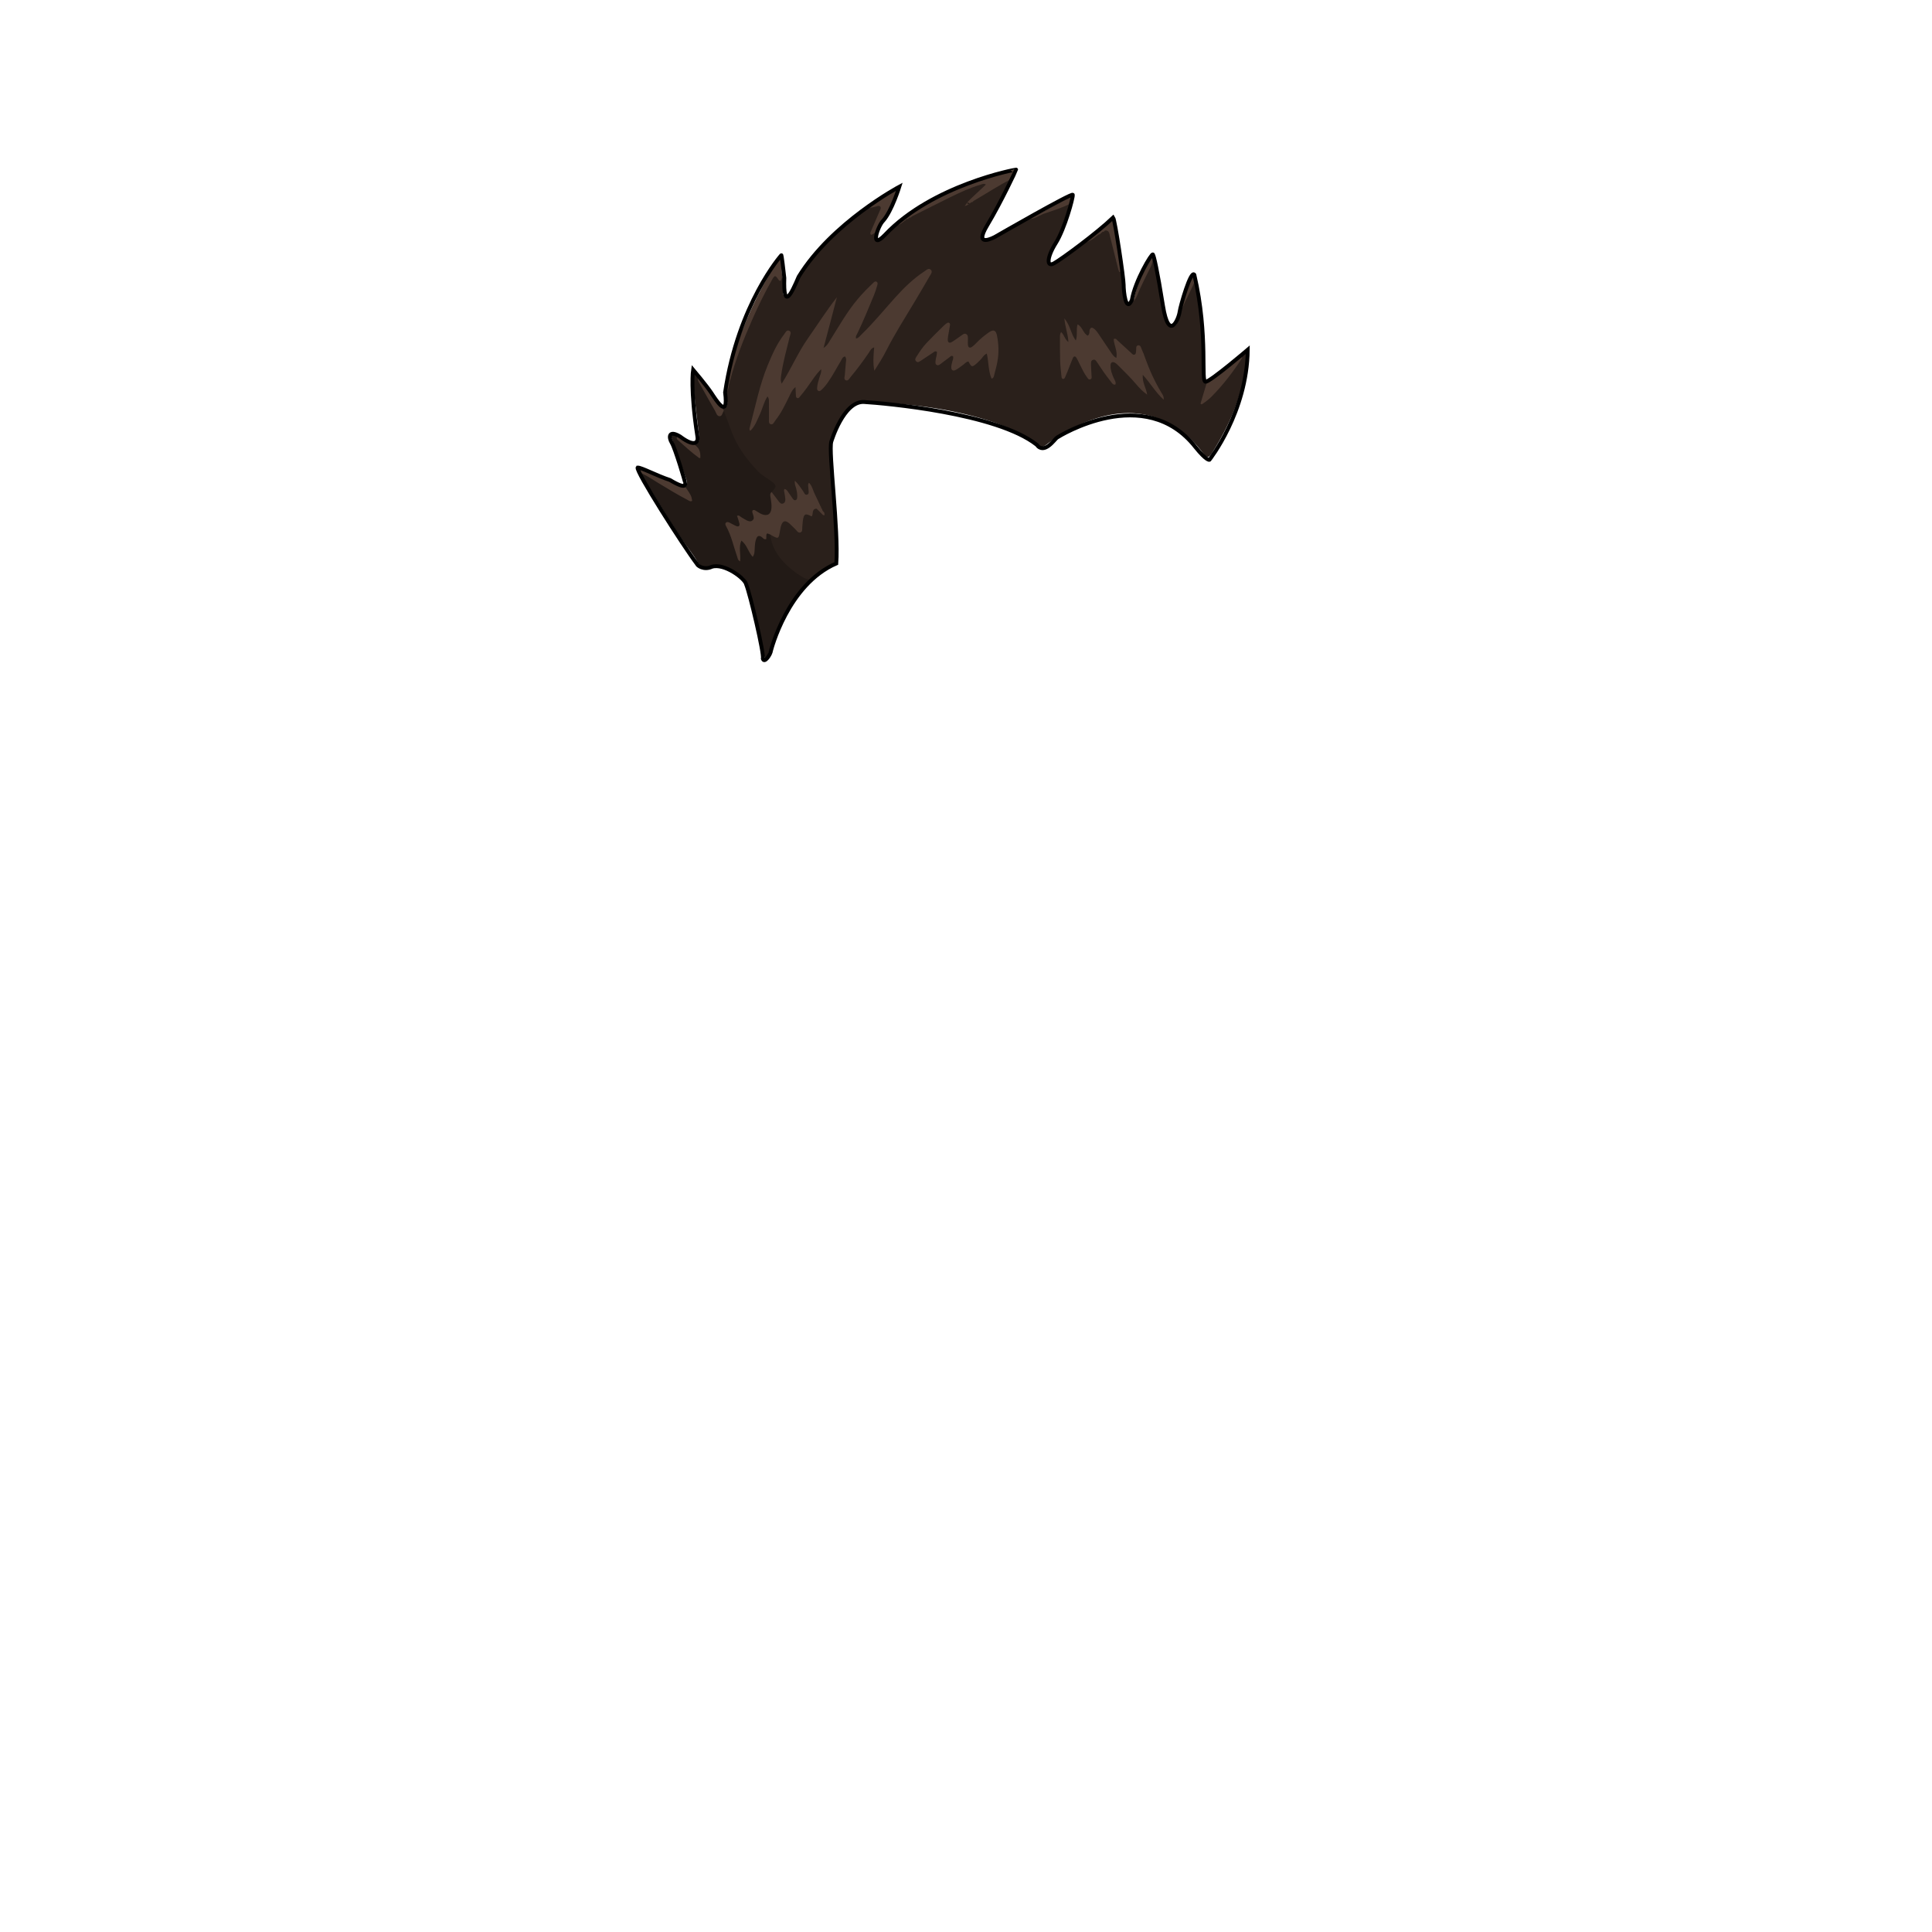 <svg xmlns="http://www.w3.org/2000/svg" id="hair" viewBox="0 0 3000 3000"><path id="cl1" fill="#2A201B" d="M1214.3 425.801c2.5 7.8.899 15.899 1.5 23.8.399 4.5-.7 10.5 4.899 12 6.601 1.7 7.9-5 9.801-9.2 16.8-36.8 42.6-66.601 72.399-93.2 12.2-10.9 24.7-21.4 37.601-31.3 2.899-2.2 5.6-4.7 9.199-5.9 5.301-.899 9.301-4.6 14.301-6.1 2.6-.8 5.5-3.2 8.399-.601 2.9 2.7 1.601 5.9.5 8.801-3.6 9.5-7.7 18.899-12.7 27.8-1.699 3.1-1.699 5.6.101 8.399-.601 4-4.3 8.7.899 11.5 4.801 2.7 7.7-2.1 10.7-4.899 6-5.601 11.8-11.4 17.7-17.2 6.5-1.8 10.8-7.3 16.7-10.1.7-.5 1.3-1.101 2.1-1.5 1.2-.601 2.101-1.5 3.2-2.301l2.4-1.199c1.6-.2 2-2.2 3.6-2.301 34.9-18.399 69.199-38.199 107.4-49.5 1.399-.399 2.899-.6 4-1 3.3-1 6.399-2.199 8.3 1.2 1.6 2.9-.3 5.601-2.601 7.7-7.199 6.7-15.6 11.9-22.899 18.4-.9.199-1.4.8-2 1.399-.7.2-1.3.601-1.9 1-.3.2-.6.4-.899.5-.5.4-.9.8-1.301 1.2l-.4.4c0-.101-.399.399-.399.3l-.399.3.399-.4s.399-.399.5-.399c.3-.4.7-.7 1-1.101.399-.399.899-.8 1.399-1a15.465 15.465 0 0 1 1.701-1c.5-1.199 2.299-.699 2.699-2 14.801-12.399 31.1-22.6 48.4-31.199 3-1.5 6.9-5.801 9.6.699-8.199 15.9-16.5 31.801-24.699 47.7-6.101 11.8-12.301 23.5-18.4 35.3-.801 1.5-1.5 3-1.9 4.601-1 4.7 1.7 7.8 6.5 7.5 4.1-.2 7.5-2.5 11-4.4 17.7-9.8 34.801-20.8 53.4-28.8 9.199-1.8 16.8-7.5 25.5-10.4 10.199-4.899 20.8-8.899 31-14 2.8-1.399 6.4-3.3 9.4.301-9 27.399-19.801 54.199-30.301 81.1-1.199 3.1-2.5 6.2-3 9.5-.699 5 2.9 7.4 7.6 5.2 2.601-1.3 4.9-3.3 7.4-5.101 13.801-9.8 26.4-21.1 40.6-30.399 7.5-2.7 12.801-9 19.7-12.601.601-.5 1.2-1 1.9-1.5.7-.399 1.399-.8 2-1.3.6-.6 1.2-1.1 1.8-1.7.6-.6 1.2-1.199 2-1.6.801-.5 1.5-1 2.301-1.4.799-1.399 3-1.1 3.6-2.6 6.9-3.3 8 1.2 9.199 6.3 4.2 17.7 7.4 35.601 10.601 53.4.399 2.2-.101 5.1 2.7 6.399 2.699 9.601 2.5 19.601 3.6 29.4.7 5.601 1.3 11.101 2.3 16.7.7 3.6 1.7 7.4 6.101 8 4.199.6 5.199-3.4 7.199-5.8 7.5-15.3 11.2-32.3 20.4-46.9 4.2-6.6 5.9-14.4 9.9-21.1 5 18 8.899 36.2 12.3 54.5 2.399 12.8 4.399 25.6 8 38.1 1 3.5 2.1 7.101 4 10.2 4 6.5 10.5 6.1 13.8-.8 2.2-4.601 2.801-9.601 3.4-14.5.4-4 .699-8 2.4-11.7 6.799-9.9 8.6-22.2 15-32.4 2.199-3.5 2.199-8.8 7.6-9.699 4.8 25.899 7.6 52 9.699 78.3 1.801 22.3 2 44.6 1.9 66.899 0 5.801.1 11.5 5.9 15 5.6 3.5 2.1 8.2 1.5 12.5-.6 3.9-2.1 7.601-3.801 11.601 20.9-19.101 35.9-43 55-63.3 4.5-1.801 5.7-7.7 10.9-8.601-3.3 56-23.5 106.2-52.5 153.4-8.4 13.7-9.4 13.6-19.1 1.3-8.7-11-18.301-21.1-29.5-29.6-39-29.7-82.2-36-128.7-22.7-29.101 8.3-55.601 22.1-79.899 40.3-10 7.5-10.101 7.3-19.801.3-22.9-16.5-48.199-28.2-75.199-36.399-51.9-15.9-105.201-23.5-159.201-26.801-10.6-.699-21.199-1.8-31.899-1.899-7.399-.101-13.7 2-19.2 6.899-15.199 13.4-25.3 29.9-30.5 49.4-1.3 4.9-1.9 9.8-1.6 14.8 3.6 45.8 4.5 91.8 7.1 137.7.6 11 .4 22 .6 33 .101 5.4-1.5 9.7-6.899 12.1-12.3 5.5-22.601 14.101-33 22.301-5.5 3.5-10.601 3.5-16.2-.301-16.9-11.399-32.5-24-42.5-42.3-5-9.1-7.4-18.7-5.8-29.1 9.7-3 13.5-10.601 16.8-19.5 2.5-6.7 9.1-7.2 15-3.101 1.9 1.301 3.4 3.101 5.2 4.7 7.2 6.3 8.601 5.9 10.601-3.1 1.699-8 3.299-15.7 13.799-16.8 4.701-.5 6.4-10 13.4-5.2.6.5 1.301 1 1.801 1.7.399.699.8 1.3 1.3 2 .399.6.899 1.199 1.3 1.699s.8 1 1.3 1.5l.601.7c.3.4.6.9.8 1.3l.399.601.4.5.4.399.4.4s-.4-.4-.5-.4c0 0-.4-.5-.5-.5-.301-.399-.5-.899-.801-1.3-.3-.6-.6-1-1-1.5-.5-.5-.9-1-1.4-1.6s-.899-1.2-1.399-1.9c-.8-1-1.101-2.399-2.4-2.899-5.1-6.801-8.5-14.4-9.6-22.9.399 4.5 3.1 9.7-2.601 12.4-6.199 3-8.8-2.2-11.6-6.301-2.3-3.3-3.3-7.3-4.9-10.199 3.4 5.3 2.7 11.899 2.301 18.3-.2 3-1.5 5.8-4.6 6.7-3 .899-5.9-.101-8.101-2.4-3.3-3.7-5.899-7.9-6.899-12.8 1.199 2.899 1.799 5.899 1.699 9.1-.199 4.8-2.199 8.4-6.699 10-4.701 1.7-8.5-.1-11.4-3.899-4.7-6-7.5-13.2-12-19.4 2.5-12.2-6.301-16.8-14.1-23.2-22.301-18.3-38.201-41.6-49.201-68.1-3.399-8.2-8.1-16.2-7.5-25.5.301-4.601-5.5-4.601-5.799-8.5 0-2.7 2.5-3.5 3.799-5.2 6.201-.6 8.101-4.3 7.5-10.1-.5-4.801-.799-9.601-1.199-14.4 1.199-4 2-8.1 1.8-12.3.2-1 .3-1.9.601-2.8 1.399-2.4 1.6-5.101 1.5-7.801 8.199-34.699 21.399-67.5 35.699-100 8.9-20.3 19.4-39.6 29.9-59 3.5-6.399 5.6-7 11.8-3.3 1.899 1.202 3.299 1.603 4.999 1.603z"/><path id="sd1" fill="#221A16" d="M1124 638c3.899 10.601 7.899 21.101 11.8 31.7 8.8 23.9 23.7 43.7 41 62 5.8 6.101 13.3 10 20 14.9 9.6 7 9.899 8.7 1.3 17.399-.6 8.301 5.7 14.7 5.2 23.4-.9 15.8-5.7 20.2-21.3 16.9-1.601-.3-2.9-1.6-4.7-1-3.7 13-10.601 15.1-24.101 7.3 2.5 11.7-.6 14.2-16.5 11.8 5 12.5 7.4 25 9.4 35.7-3-5.3-1.9-12.7-.7-20.2.5-2.7 1.601-5.2 4.601-5.8 2.899-.6 4.899 1.1 6.5 3.4 3.6 5.2 7.3 10.2 10.399 16.899 0-7 .2-12.899 2.7-18.5 2.1-4.699 4.2-9.399 10.6-8 3.4.801 4.301-2.5 6.601-3.5 3.899-1.699 7.2-.3 10.1 2 2.8 2.2.8 4-1 5.7 2.2 18.3 11.3 33.2 24.101 45.8 7.8 7.7 16.399 14.5 26 20 3.8 2.2 7.699 3.9 12.1 4.3-32.9 34.9-51.5 77.801-67.801 122.601-4.799-2.7-4.199-6.7-4.799-10-4.5-24.9-9-49.8-15.9-74.101-2.9-10.199-6.1-20.399-8.801-30.699-1.899-6.9-5.899-11.601-12.3-14.8-16.2-8.301-32.899-14.601-51.5-13.301-5.7.4-10.3-1.199-13.399-6.6-7.2-12.4-16.2-23.5-24.301-35.3-21.899-31.8-40.899-65.4-62.3-97.601-1.3-1.899-2.1-4.199-3.1-6.199 3.3-4.2 5.899-.4 8.7.8 23.1 9.6 43.399 24.399 65.399 35.7-6.7-9.2-6.7-9.2-3.899-14.601 4.3-3.899 2.699-8.5 1.199-12.899-5.899-16.9-11.899-33.801-17.899-50.7-1-2.8-2.2-5.601-3-8.4-.7-2.7-3.4-6-.5-8.2 2.7-2 5.5.801 8 2.301 1.3 5.5 6.6 7.1 10.399 9.399 7.4 4.4 13.801 9.9 19.801 14.5.3-3.8-10.4-5-4.101-12 7.601-3.7 8.4-4.8 7.4-13.899-1.9-17.801-4.3-35.5-6.2-53.301-1.4-13.199-2.6-26.399-3.699-39.6-.201-1.9-1-4 1.399-5.8 3.8 1.6 5.399 5.2 7.2 8.6 4 11.601 12.5 20.4 18.8 30.7 2.601 4.2 6 7.9 8.101 12.3 2.6 5.603 6.799 8.603 13 8.902z"/><path id="hl1" fill="#4C3A31" d="M1064.1 755.9c9.1 13.2 9.5 14.1 10.699 21.8-2.899 1.7-5.1-.3-7.299-1.5-15.9-8.3-31.301-17.7-46.601-27-8.8-5.399-17.3-11.2-26.899-15.2l.1-.1c-.7-.7-1.4-1.3-2-2-.7-.6-1.301-1.3-1.801-2.1h.101c-.3-3.601 1.399-3.4 3.7-1.801 1.199 1.2 3 .801 4.199 1.801 20.601 8.1 41.101 16.2 61.701 24.3 1.1 1.1 2.9.701 4.1 1.8zm57.8-121.7c-2.399-2.7-5-5.2-7.2-8.1-10.3-13.3-20.5-26.8-30.699-40.101-1.301 4.4 1.3 7.7 3.199 11.101 7.7 13.6 15.301 27.3 23.101 40.8 1.899 3.3 2.8 8.6 7.399 8.4 3.9-.2 4-5.601 6.301-8.4-.701-1.2-1.401-2.4-2.101-3.7zm-70 43.9c-1.899 1.899-1 3.7.5 5.1 10.9 9.601 21.5 19.601 33.3 28.101.301.199 1.2-.2 1.801-.301.3-10.5-1.7-15-9.5-21-8.701-4-17.401-8-26.101-11.9zm150.2 155.3c5.699 2.8 6.8 2.3 8.1-3.8.9-4.2 1.301-8.601 2.5-12.7 2.6-8.7 6.801-9.7 13.6-3.6 3 2.699 5.601 5.699 8.601 8.399 2.399 2.2 4.2 6.3 7.899 5.101 3.9-1.2 2.601-5.601 3-8.801.4-3 .4-6 .801-9 1.699-11.399 3.6-12.399 13.699-7.1 1.9-2.2 1.301-5 2-7.5.701-3 2.5-4.6 5.701-4.5.6.7 1.299 1.3 2 1.9l.1.1c.6.7 1.199 1.3 1.9 1.9l.1.1c.6.7 1.199 1.3 1.9 1.9l.1.1c.6.7 1.199 1.3 1.9 1.9l.1.1c.6.7 1.199 1.3 1.9 1.9l.1-.1c2.199 1.1 2.6.199 2.1-1.9-.1-.7-.199-1.3-.3-1.9-.601-.7-1.2-1.3-1.9-2-1.3-1-.899-2.9-2-4-1.3-1-.8-3-2-4-2.8-6-5.5-12.1-8.5-18-3.1-6-4.1-13-9.3-18.4-2.5 3.601-.8 6.5-.9 9.4 0 3.2 1.801 7.7-1.699 9.1-3.9 1.601-5-3.399-6.801-5.8-3.8-5.1-7-10.7-12.5-15.7-.899 5.301 1.2 8.5 2 12 1.101 4.601 2 9.101 1.601 13.801-.101 1.699-.4 3.5-2.101 4.199-2.399 1-3.699-.699-4.899-2.3-2-2.7-3.7-5.5-5.7-8.2-1.9-2.5-3.1-5.899-7-6.699-1.2 1.6-.6 3.199-.4 4.8.601 3.3 1.301 6.5 1.601 9.8.2 3 .1 6.4-3.101 7.8-3.5 1.601-5.6-1.2-7.399-3.5-3.7-4.7-7.2-9.5-10.8-14.3-3.301 3.1-1.801 6.8-1.301 10.3.801 4.9 1.5 9.9 1.1 14.9-.699 9.399-6.299 12.899-15.1 9.3-2.699-1.1-5.199-3-7.8-4.4-1.899-1-3.7-3.1-6.3-1.5-1.4 2.4.1 4.5.699 6.7.801 2.9 2.101 5.9-.5 8.5-2.899 2.9-6.3 1.8-9.3.4-3-1.4-5.7-3.4-8.6-5-1.9-1-3.2-3.601-6.5-2.101 1.3 4 2.8 8 3.7 12.101.699 3.5-1.301 5.2-4.601 3.899-3.7-1.5-7.1-3.699-10.7-5.399-1.8-.9-3.899-1.601-5.6 0-1.8 1.7-.699 3.8.2 5.5 8.3 15 11.7 31.8 17.3 47.8.801 2.3.9 5.2 4.5 6.8 1.301-10.899-2.699-21.6 1.9-32.3 8.9 6.8 10.4 17.6 17.6 25.3 3.2-4.399 2.801-8.8 3.1-12.899.301-5.301.5-10.7 2.601-15.7 1.6-3.9 4.1-4.9 7.899-2.5 2.301 1.5 3.801 4.899 7.5 3.399 0-9.699 0-9.699 6.2-7 1.899 1.2 3.899 2.4 6 3.4zm722.2-279.2l-.2.101c-.8.399-1.4.899-1.8 1.699-14.4 12.4-28.5 25.2-44.2 35.9-1.1 1.3-2.9.9-4.1 1.9l-9.9 33c.6.399 1.2.8 1.9 1.199 5.6-3.699 11.1-7.8 15.899-12.699 17.7-18 33-38 46.7-59.2-.099-3.799-1.799-3.799-4.299-1.9zm-239.9-177.899c8.8-1.2 15-7.101 21.7-12.101-.801-.8-1.7-1.6-2.5-2.5-7.1 4-13 9.5-19.2 14.601zm-294.9-26.5c8.1.6 12.8-5.5 18.6-9.4-.9-.9-1.801-1.8-2.7-2.6-6.1 2.799-11.201 7.199-15.9 12zm206.699-9.601c9 .3 16.1-4.6 23.801-8-1.2-.6-2.5-1.3-3.7-1.899-7.101 2.5-13.601 6.099-20.101 9.899zm-468 269.5c2.2-3.7 3.4-7.7 3.7-11.899-.7-2.101-1.5-4.2-2.2-6.301-2.299 6-2 12.1-1.5 18.2zM1498 320c2.899-.8 5.6-2.1 8-4.1-1.301-.6-2.5-1.3-3.7-1.9-1.5 2-2.9 4-4.3 6zm-83.9 17.801c-.7.1-1.301.1-2 .199-.7.601-1.4 1.2-2.1 1.9-.601.2-1.2.3-1.9.4-2.301.6-3.301-.301-2.7-2.601l.4.3c.899-.5 1.5-1.3 2.1-2.1l-.1.1c.7-.6 1.399-1.2 2.2-1.7l.199-.1c.801-1.4 2.801-.9 3.7-2.3 28.899-18.4 59.5-33.601 91.3-46.3 19.1-7.601 38.7-13.9 58.4-19.9 1.9-.6 3.8-1.2 5.699-1.6 1.9-.4 4.101-1.601 5.701-.101 2.299 2.101.199 4.3-.701 6.3-1.199 2.7-2.799 5.301-4.199 7.9-20.1 10-38.801 22.6-58.2 33.8-.7.601-1.3 1.3-2 1.9-.6.1-1.3.1-1.899.2-.7.6-1.5 1.199-2.101 1.899-2.3 1.5-4.1 1.8-3.7-1.899l-.1-.101c.6-.7 1.2-1.3 1.9-1.899l.1-.101c.6-.7 1.3-1.3 1.9-1.899l.1-.101c.6-.7 1.2-1.3 1.9-1.899 7.5-7 15-14 22.899-21.5-3.2-2.101-5.7-.601-8 .1-16.399 4.8-31.8 12-47 19.4C1455.9 315.9 1436 326 1416.1 336c-.7.6-1.401 1.2-2 1.801zM1133.9 590c8.5-32.3 20.7-63.199 34.101-93.6 9.399-21.3 19.6-42.2 31.1-62.5 3.8-6.7 4.9-6.6 9.199-.4.9 1.301 1.5 3 3.801 2.5 2.8-2.899 1.3-6.899 2.3-10.3-1-7.7.5-15.8-2.7-23.2-1.199.301-2.1.2-2.399.601-1.8 2.399-3.601 4.8-5.2 7.3-27.6 43.6-48.6 90.3-64.6 139.3-3.2 9.8-6.301 19.7-7.601 30-1.8 2.5.2 5.8-1.7 8.3-.1 1.2-.3 2.4-.399 3.7-.101 2.4-3.2 5.8 2.2 6.3 0-.6.1-1.199.1-1.8 1.798-1.801.097-4.501 1.798-6.201zm261.2-297.1c-12.6 6.5-23.4 14.6-34.9 21.6-.899.301-1.6.801-2.1 1.601h-.1c-.801.5-1.4 1.3-2.2 1.7-.8 1.399-2.9.899-3.7 2.399h-.1c-.9.4-1.301 1.3-2.2 1.7h-.101c3.801 1.1 7.201-.4 10.701-1.3 2.199-.601 4.699-2 6.5.3 1.6 2.1.1 4.5-.801 6.5-4.3 10-8.8 20-13 30.1-.9 2.2-2.9 4.601-.6 7.101 3.4-.4 5.1-3.2 7.9-4.4C1374.199 340.6 1394 302.9 1395.1 292.9zm335.5 57.6c-.3-1.6-.6-3.3-1.1-4.899-1-3.4-3-4.4-5.9-1.9-4 3.5-7.9 7.101-11.9 10.7-.6.4-1.199.9-1.6 1.5l-.2.1c-.7.601-1.399 1.2-2.1 1.9s-1.3 1.4-2.101 2l.101-.1c-.601.8-1.3 1.5-2.101 2.1l-.199-.2c-.6 2.3.199 3.2 2.5 2.5.6-.1 1.3-.2 1.9-.399.699-.601 1.399-1.2 2-1.9.6-.7 1.399-1.3 2.1-1.9.6 0 1.199-.1 1.9-.199.6-.7 1.399-1.2 2.1-1.9 6.3-.6 6.5 4.5 7.5 8.5 4.1 16 8 32 12 48 .6 2.6 1.3 5.1 2.3 7.5.601 1.3 1.5.7 1.899-.4.201-.6.4-1.3.5-1.899-1.599-23.204-5.099-46.204-9.599-69.104zM1790 400c-.7-.699-1.301-.699-1.9.101-13.9 20.8-23.301 43.5-28.4 68 2.5-2.3 4.301-5 5.5-8.101 6.5-15.899 14.5-31.1 22-46.5 1.999-4.3 2.8-8.8 2.8-13.5zm-126.7-95.4c-16 8.7-31.5 17.2-47 25.7-.2 3.6 1.7 2.899 3.7 1.899 14.199-4.899 28.699-9.1 42.1-16.1 1-3.399 3.199-6.599 1.2-11.499zm190.399 124.3c-1.899-.3-2.699 1.6-3.399 3-5.8 11.5-11.2 23.3-14.4 35.9-.899 1.3-.6 2.899-1.5 4.199-.2 1.2-.399 2.5-.6 3.7 1 2.3 2.399 2.4 3.3.2 5.7-14.4 14.1-27.7 19.3-42.3-.5-1.798-.3-4.199-2.701-4.699zM1235.8 612.7c.1 1.9-.2 4.4 2 5.3 2.3 1 3.5-1.199 4.8-2.699 6.9-8.2 13.1-16.801 19.1-25.601 3.7-5.399 7.601-10.7 13.301-16.399.8 5.399-1.4 8.6-2.301 11.899-1.6 5.8-3.699 11.4-3.899 17.5-.101 1.7.2 3.4 1.899 4.3 1.801.9 3.2-.1 4.5-1.3 4.301-3.8 7.801-8.2 11-12.899 7.301-10.4 13-21.7 19.601-32.601 1.6-2.6 2.5-6.3 6.5-6.6 2.399 3.5 1.399 6.8 1.1 10.1-.399 6-1.2 11.9-1.5 17.9-.1 3.1-2.3 7.5 1.601 9 3.5 1.3 5.5-3 7.5-5.4 10.199-12.3 19.8-25.1 28.699-38.399 1.7-2.601 2.9-5.9 7.7-7.4-1.101 12.6-2.101 24.3.3 36.3 6.5-10.3 13-20.399 18.301-30.899 13.1-25.9 28.699-50.301 43.6-75.2 8-13.4 16.1-26.9 23.8-40.5 1.8-3.2 5.601-7.4 1.5-10.601-3.3-2.6-6.8 1.101-9.8 3.101-16.801 11-31.1 25-44.6 39.899-17.4 19.301-33.801 39.5-52.5 57.601-2.5 2.5-4.601 5.7-8.601 6.6-1.3-3.5 1-5.899 2.2-8.5 9.3-19.6 17.6-39.6 25.8-59.6 1.9-4.601 3.3-9.4 4.7-14.2.6-2.1 1.5-4.9-1.4-6.1-2.1-.9-3.699.899-5.1 2.3-8.2 7.8-16.2 15.8-23.5 24.5-16.9 20-29.5 42.7-43.4 64.7-2.199 3.5-3.9 7.6-9.9 11.5 7.201-27.601 14.201-53 20.701-78.7-16.301 20.8-30.301 42.899-45.301 64.3-15.1 21.6-25.5 46.2-40.4 69.9-2.3-6-1.199-9.9-.699-13.801 2.8-19.899 8.3-39.1 13-58.5.8-3.3 3.5-8-.6-9.899-4.201-2-6 3.1-8.101 5.8-11.101 14.4-18.3 30.9-25.2 47.5-12.9 31.3-19.3 64.4-28 96.9-.4 1.5-1.1 3.199.801 5.199 7.5-7 10.6-16.5 14.8-25.399 4.2-8.9 6.1-18.9 11.899-27.9 2.801 3.2 2.2 6.2 2.301 9.101.1 8.3 0 16.699.1 25 .1 3.199-1.2 7.699 2.6 8.899 3.801 1.2 5.301-3.3 7.2-5.7 9.2-11.6 15.4-24.899 21.9-38 2.2-4.399 3.8-9.199 9.399-14 .299 5.098.399 8.398.599 11.698zm410.1-88.7c0 12.301-.1 24.601.3 37 .301 8 1.301 15.9 2.101 23.9.2 1.6.6 3.5 2.7 3.5 1.5 0 2.3-1.3 2.8-2.5 1.399-3 2.7-6.1 3.899-9.2 2.7-6.8 5.301-13.7 8.101-20.399 1.399-3.4 3.8-3.801 5.8-.5 1.9 3.1 3.4 6.5 5 9.8 3.4 6.8 6.6 13.8 11.2 20.1 1.3 1.8 2.6 4.4 5.399 3.3 2.7-1.1 1.801-4 1.7-6.199-.2-5.301-.7-10.601-.8-15.9 0-2.9-.6-6.6 2.699-8 4.201-1.7 5.701 2.4 7.601 4.9 3.3 4.6 6.2 9.5 9.5 14.1 3.899 5.4 7.899 10.7 12 16 1.399 1.7 2.601 4 6.101 3.2 1.399-3.8-1.201-6.8-2.601-10-2.7-6.2-5.101-12.4-5-19.2 0-5.6 3.2-7.1 7.8-4.1 1.4.899 2.6 2.1 3.801 3.3 9.399 9.5 19 18.6 27.6 28.8 5.199 6.2 10.9 12.1 17.699 16.9-1.3-10.102-7.9-18.702-6.8-30.802 11.899 12.9 19.699 27.2 32.5 38.7.399-5.399-1.801-8.1-3.5-10.8-10.5-17.5-18.9-35.9-25.701-55.1-1.299-3.801-2.6-7.601-4.399-11.101-1.5-3-1.899-8.399-6.5-7.399-3.601.8-2.3 5.699-2.8 8.899-.301 1.9 0 4.3-2 5.3-2.7 1.2-4.2-1.199-5.9-2.699-6.9-6.301-13.699-12.7-20.6-18.9-1.6-1.4-2.801-4-6.301-2.4.5 9.5 6.301 18.601 4.2 29.301-4.6-2.301-6.5-5.9-8.7-9.101-6.399-9.3-12.6-18.8-19-28.2-2.199-3.3-4.6-6.6-8-8.8-2.5-1.6-4.399-.899-5.5 1.9-1.199 3 .4 6.8-3.199 9.6-7.301-3.399-7.9-13.399-15.801-17.5-2.6 8.3.301 16.5-2.8 25.101-7.8-10.5-8.399-23.5-17.8-34.4 1.2 13.5 5.7 24 6.3 36.7-6-4.601-6.3-11.101-11.3-15.5-2 3.099-1.799 5.799-1.799 8.399zm-128.5 39.6c1.7-1.601 3.3-3.3 5-4.9 3.101-2.8 4.601-7.3 9.9-9.7 3 13.301 2.2 26.801 7.399 39 3.5-1 3.5-3.699 4.101-5.8 1.8-7.1 3.899-14.2 5.1-21.399 2.3-13.301 1.9-26.601-.8-39.801-1.7-8.5-5.5-9.899-12.6-4.899-7.101 5-13.801 10.5-19.801 16.8-2.1 2.2-4.3 4.3-6.699 5.9-2.801 1.899-5.4.899-5.9-2.5-.5-3.2-.1-6.601-.1-9.9-.101-3 .3-6.3-3-7.8-2.801-1.3-5.101.899-7.2 2.399-5 3.301-9.7 7.101-14.9 10.101-4 2.3-6.399.6-6.2-4.101.2-4 1-7.899 1.7-11.899.5-3.3 1.2-6.601 1.7-9.8.199-1.301.199-2.801-.9-3.7-1.6-1.3-3.199-.4-4.5.6-1.4 1-2.699 2-3.9 3.2-9 8.9-18.1 17.7-26.799 26.9-5.701 6-10.5 12.899-14.9 20-1.7 2.699-4.7 5.8-1.4 8.899 2.801 2.601 5.6-.2 8.1-1.7 5.9-3.8 11.601-7.8 17.5-11.6 1.801-1.1 3.4-3.5 6.5-1.7.5 4.9-1.899 9.601-2.1 14.5-.1 2.3-.6 4.9 2.1 6.101 2.101 1 3.9-.301 5.5-1.5 4.601-3.4 9-6.9 13.601-10.2 1.7-1.2 3.2-3.7 6-1.8 1 3.5-1 6.5-1.601 9.699-.399 2.301-1.199 4.601-1.199 6.9-.1 5 2.6 6.8 7 4.5 3.8-2 7.1-4.9 10.699-7.3 3-2 5.101-5.4 9-5.8 4.799 9.2 5.698 9.3 13.599 2.3z"/><path fill="none" stroke="#000" stroke-miterlimit="10" stroke-width="6" d="M1878 714s58.5-74 59.5-171c0 0-56.801 48.5-65.2 49.801-8.4 1.3 4.6-70.101-17.7-166.101-5.3-8.7-21.9 49.2-22.9 57.5-1.8 12.101-16.8 46.8-25.8-9.3s-14-77.5-15.7-79.8c-1.699-2.301-27.699 41-32.699 71-9.301 20-12.7-13.3-12.7-24s-13.3-100-16.3-104.3c-25.101 24.1-79.301 64-91.7 71s-11-9.7 2.7-31.5c13.699-21.801 27.3-71.101 26.3-74.801-1-3.699-118.9 64.2-120.3 65-1.4.801-34.4 18.801-12.7-17.399s45-86.101 45-86.7-130.3 23.8-203.4 101.1c-24.6 25.7-11.3-14.1-2.8-22 13.2-15 24.9-52.6 24.9-52.6s-104.7 55.7-156.301 139.7c-11.5 27-24 53-22.3 2-4.3-39-4.7-35.3-4.7-35.3s-66.699 75-87.3 213c5.601 43.699-13.7 12.3-21.399.699-7.701-11.6-28.301-36-28.301-36s-4.699 30.301 6.7 103.7c1.601 8.2-2.7 18.3-27 0-18-10.7-17.899 1.601-12.7 10 5.2 8.4 21 61.3 20.7 62.3s3.899 11.9-23.7-4.699c-19.6-6.3-44.6-19.7-50.1-19.3-3.6 5 70.9 121.7 92.1 149.7.301 2.3 10.801 10.2 23.1 4.4 19.301-6.1 51.601 18.2 53.301 27.2 6.199 15.2 28 107.2 26 115.7 2.3 7.6 12.199-7 12.699-13.101 0 0 25.701-102.2 101.301-135 3.8-51.699-12.301-173.3-7.801-189 0 0 19-63.6 50.9-61.699 31.9 1.899 205.2 17.1 268 66.3 11.801 16.2 28.1-8.7 31.6-11s136.4-85.2 215 14.8C1873.8 716 1878 714 1878 714z"/></svg>